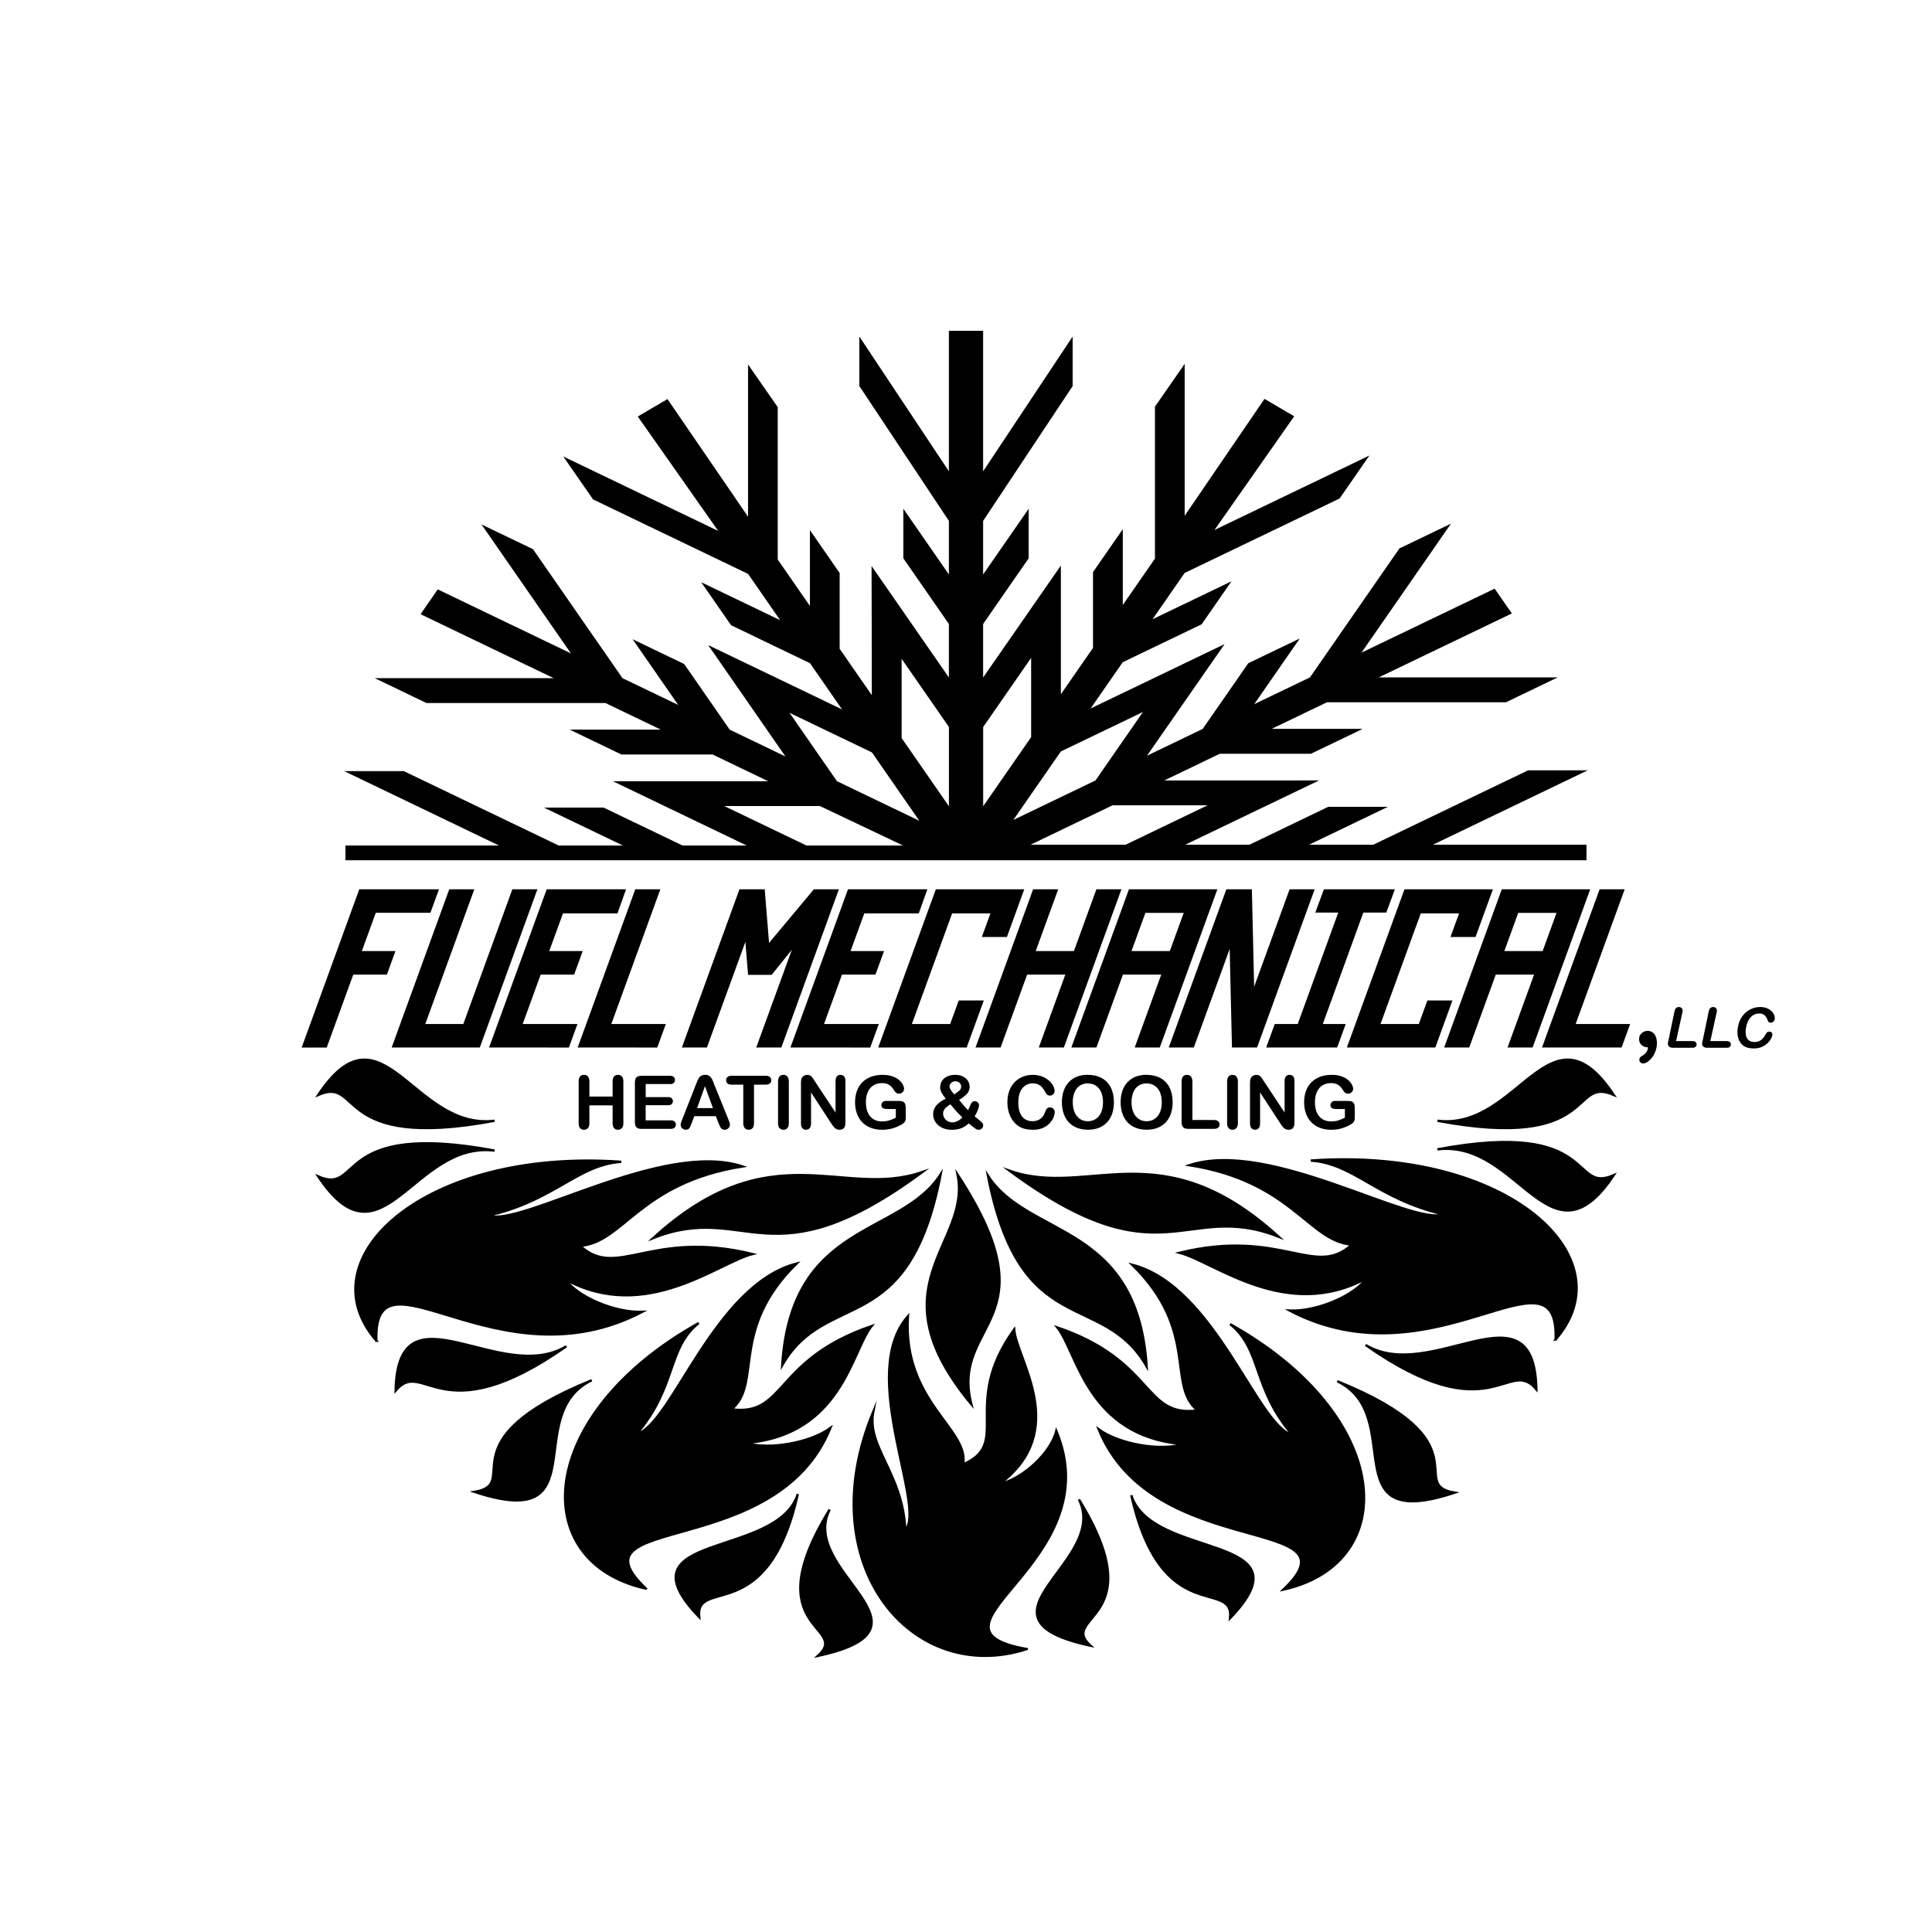<?xml version="1.0" encoding="UTF-8"?><svg xmlns="http://www.w3.org/2000/svg" viewBox="0 0 625 625"><defs><style>.cls-1{stroke-width:.75px;}.cls-1,.cls-2{stroke:#000;stroke-miterlimit:10;}.cls-2{stroke-width:.25px;}.cls-3{stroke-width:0px;}</style></defs><g id="Snow"><path class="cls-2" d="M111.9,278.17h401.19v-4.77h-50.12l50.12-24.09h-18.69l-50.14,24.09h-21.35l25.53-12.27h-18.72l-25.53,12.27h-21.34l43.33-20.82-50.09.02,18.43-8.86.05-.02h29.48l16.21-7.79h-29.48l18.49-8.88h57.9l16.19-7.79h-57.88l43.41-20.86-5.42-7.81-43.41,20.86,28.94-41.72-16.2,7.78-28.95,41.73-18.49,8.88,14.74-21.25-16.21,7.79-14.74,21.25-.05.02-18.43,8.86,25.1-36.1-43.33,20.82,10.64-15.34.03-.04,25.53-12.27,9.36-13.49-25.53,12.27,10.67-15.39,50.14-24.09,9.34-13.48-50.12,24.09,25.99-37.06-9.39-5.51-25.99,38.06v-49.14s-9.36,13.47-9.36,13.47v49.16l-10.67,15.39v-24.53s-9.36,13.49-9.36,13.49v24.53l-.03.04-10.64,15.34v-41.64l-25.13,36.19v-17.76l14.74-21.25v-15.58l-14.74,21.25v-17.77l28.95-43.6v-15.56l-28.95,43.58v-45.72h-10.84v45.72l-28.95-43.58v15.56l28.95,43.6v17.77l-14.74-21.25v15.58l14.74,21.25v17.76l-25.01-36.06.1,41.81-10.64-15.34-.03-.04v-24.53l-9.36-13.49v24.53s-10.67-15.39-10.67-15.39v-49.29l-9.36-13.47v49.27l-26.22-38.29-9.39,5.51,26.22,37.29-50.13-24.08,9.35,13.47,50.14,24.09,10.67,15.39-25.53-12.27,9.36,13.49,25.53,12.27.03.04,10.64,15.34-43.31-20.81,24.99,36.03-18.43-8.86-.05-.02-14.74-21.25-16.21-7.79,14.74,21.25-18.49-8.88-28.95-41.73-16.2-7.78,28.94,41.72-43.41-20.86-5.42,7.81,43.41,20.86h-57.88s16.19,7.79,16.19,7.79h57.9l18.49,8.88h-29.48s16.21,7.79,16.21,7.79h29.48l.05.02,18.43,8.86h-50.24s43.33,20.82,43.33,20.82h-21.34l-25.53-12.27h-18.72l25.53,12.27h-21.35l-50.14-24.09h-18.7s50.12,24.09,50.12,24.09h-50.12v4.51ZM391.21,260.39l-27.07,13.01h-31.33l27.03-12.99.05-.02h31.33ZM343.06,243.04l.03-.04,27.03-12.99-15.65,22.57-.05.02-26.98,12.97,15.63-22.53ZM317.94,235.18v-.05l15.77-22.73v26.09s-.03.04-.03.04l-15.74,22.69v-26.05ZM307.1,235.13v26.09l-15.53-22.39-.03-.04v-26.09s15.56,22.43,15.56,22.43ZM282.15,243.3l.03.04,15.6,22.5-27.06-13-.05-.02-15.63-22.54,27.1,13.02ZM233.74,260.63h31.53s.05.02.05.02l27.39,13.01h-31.84l-27.12-13.03Z"/></g><g id="Fire"><path class="cls-1" d="M309.78,379.99c31.4,48.01-2.5,47.3,4.46,74.31-32.13-38.68.1-51.75-4.46-74.31Z"/><path class="cls-1" d="M349.02,485.05c10.21,20.13-38.07,38.34,3.77,47.34-10.73-9.83,20.49-8.01-3.77-47.34Z"/><path class="cls-1" d="M268.39,488.33c-10.21,20.13,38.07,38.34-3.77,47.34,10.73-9.83-20.49-8.01,3.77-47.34Z"/><path class="cls-1" d="M332.17,533.47c-37.11,12.06-70.28-27.22-49.66-76.83-2.22,11.5,9.6,19.93,10.36,38.42,6.95-7.76-15.53-50.63.83-69.24-1.71,27.66,19.92,36.49,17.88,47.89,15.94-6.82-.94-19.41,16.5-43.65.79,9.7,18.28,32.82-4.73,50.05,7.73-1.81,16.64-10.22,18.37-17.22,17.81,42.94-48.21,63.69-9.55,70.58Z"/><path class="cls-1" d="M304.31,379.88c-10.38,53.87-36.88,36.71-51.26,61.77,2.93-46.74,38.25-41.45,51.26-61.77Z"/><path class="cls-1" d="M258.09,483.32c-6.71,21.14-58.62,12.12-31.91,39.81-1.3-13.13,22.24,3.6,31.91-39.81Z"/><path class="cls-1" d="M191.42,446.5c-22.99,11.15,2.06,49.37-37.92,36.12,15.8-2.64-10.43-16.45,37.92-36.12Z"/><path class="cls-1" d="M208.95,513.91c-38.47-8.48-35.94-56.21,17.09-85.91-10.26,8.14-7.04,20.68-20.08,35.87,11.26-2.83,24.97-48.2,51.73-55.11-21.77,21.34-11.04,39.01-21.07,47.15,17.74,2.33,13.56-16.03,45.34-26.93-6.53,8.17-9.64,35.26-40.68,37.82,7.49,2.33,20.8-.05,27.34-4.82-17.48,43.15-85.4,27.49-59.66,51.92Z"/><path class="cls-1" d="M298.42,379.13c-49.41,36.47-56.7,9.36-87.07,21.36,38.17-34.81,61.4-12.33,87.07-21.36Z"/><path class="cls-1" d="M183.23,435.51c-21.43,12.94-54.6-21.06-55.24,14.35,9.09-10.88,14.41,14.36,55.24-14.35Z"/><path class="cls-1" d="M160,372.22c-26.32-3.29-36.34,39.44-57.05,8.36,14.24,6.17,4.59-18.21,57.05-8.36Z"/><path class="cls-1" d="M160,362.56c-26.32,3.29-36.34-39.44-57.05-8.36,14.24-6.17,4.59,18.21,57.05,8.36Z"/><path class="cls-1" d="M121.76,433.73c-23.2-26.6,15.43-62.38,79.21-57.89-14.18.99-21.33,12.41-43.08,17.44,10.87,3.66,56.33-24.48,82.31-15.94-33.22,5.27-38.51,24.58-52.51,25.69,11.92,11.03,22.79-5.4,55.72,2.64-11.32,2.96-34.54,22.4-60.49,8.25,4,5.71,16.11,10.78,24.83,10.47-46.66,24.45-87.1-23.04-85.99,9.34Z"/><path class="cls-1" d="M319.59,380.33c10.47,53.86,36.94,36.67,51.35,61.71-3-46.74-38.31-41.4-51.35-61.71Z"/><path class="cls-1" d="M365.97,483.71c6.74,21.13,58.63,12.04,31.97,39.77,1.28-13.14-22.23,3.63-31.97-39.77Z"/><path class="cls-1" d="M432.59,446.81c23,11.12-1.99,49.37,37.98,36.07-15.81-2.62,10.4-16.46-37.98-36.07Z"/><path class="cls-1" d="M415.16,514.24c38.46-8.53,35.85-56.26-17.22-85.89,10.27,8.13,7.08,20.67,20.14,35.85-11.26-2.81-25.04-48.17-51.81-55.05,21.8,21.32,11.1,39,21.14,47.13-17.74,2.35-13.59-16.01-45.38-26.87,6.54,8.16,9.69,35.25,40.74,37.77-7.49,2.34-20.8-.02-27.35-4.79,17.54,43.13,85.44,27.38,59.74,51.85Z"/><path class="cls-1" d="M326.58,378.73c49.41,36.47,56.7,9.36,87.07,21.36-38.17-34.81-61.4-12.33-87.07-21.36Z"/><path class="cls-1" d="M441.77,435.1c21.43,12.94,54.6-21.06,55.24,14.35-9.09-10.88-14.41,14.36-55.24-14.35Z"/><path class="cls-1" d="M465,371.82c26.32-3.29,36.34,39.44,57.05,8.36-14.24,6.17-4.59-18.21-57.05-8.36Z"/><path class="cls-1" d="M465,362.56c26.32,3.29,36.34-39.44,57.05-8.36-14.24-6.17-4.59,18.21-57.05,8.36Z"/><path class="cls-1" d="M503.24,433.33c23.2-26.6-15.43-62.38-79.21-57.89,14.18.99,21.33,12.41,43.08,17.44-10.87,3.66-56.33-24.48-82.31-15.94,33.22,5.27,38.51,24.58,52.51,25.69-11.92,11.03-22.79-5.4-55.72,2.64,11.32,2.96,34.54,22.4,60.49,8.25-4,5.71-16.11,10.78-24.83,10.47,46.66,24.45,87.1-23.04,85.99,9.34Z"/><path class="cls-3" d="M555.37,327.35l-2.08,9.44h5.32c.42,0,.75.1.98.31.23.21.34.47.34.78s-.11.58-.34.77c-.22.2-.55.3-.98.3h-6.34c-.57,0-.98-.13-1.23-.38-.25-.25-.51-.6-.38-1.23l2.08-9.98c.1-.55.27-.93.5-1.19.24-.27.55-.4.94-.4s.72.13.96.39c.24.26.36.65.22,1.2Z"/><path class="cls-3" d="M544.29,327.35l-2.08,9.44h5.32c.42,0,.75.1.98.31.23.21.34.47.34.78s-.11.58-.34.77c-.22.2-.55.3-.98.3h-6.34c-.57,0-.98-.13-1.23-.38-.25-.25-.51-.65-.38-1.23l2.08-9.98c.1-.55.27-.93.5-1.19.24-.27.55-.4.94-.4s.72.13.96.39c.24.26.36.65.22,1.2Z"/><path class="cls-3" d="M573.35,334.85c-.07.41-.24.86-.52,1.34s-.67.95-1.18,1.42c-.51.46-1.13.84-1.85,1.13-.72.29-1.54.43-2.44.43-.68,0-1.3-.07-1.83-.19s-1.02-.33-1.43-.61c-.41-.27-.78-.64-1.09-1.08-.28-.41-.5-.86-.66-1.37-.16-.5-.26-1.04-.29-1.61-.03-.57,0-1.18.11-1.82.17-1.04.47-1.98.9-2.8s.98-1.53,1.64-2.12c.66-.59,1.39-1.03,2.2-1.34s1.64-.46,2.5-.46c1.05,0,1.95.21,2.7.63.75.42,1.3.94,1.64,1.55.34.62.46,1.2.38,1.75-.05.3-.2.57-.44.8-.25.23-.52.35-.82.35-.34,0-.58-.08-.72-.24s-.29-.43-.43-.82c-.24-.64-.57-1.12-.98-1.44-.41-.32-.96-.48-1.64-.48-1.08,0-2,.41-2.77,1.23-.77.82-1.27,1.98-1.51,3.49-.16,1.01-.15,1.85.03,2.52s.5,1.17.97,1.5c.47.33,1.05.49,1.74.49.75,0,1.42-.19,2-.56s1.06-.92,1.44-1.65c.17-.34.35-.62.55-.84.2-.21.48-.32.85-.32.31,0,.56.11.75.33.19.22.26.49.21.81Z"/><path class="cls-3" d="M533.08,338.81c-.77,0-1.44-.24-2-.71s-.84-1.14-.84-2c0-.74.28-1.36.83-1.86s1.2-.76,1.95-.76c.56,0,1.07.15,1.53.46s.81.75,1.07,1.34.39,1.32.39,2.19c0,1.16-.25,2.25-.74,3.26s-1.09,1.82-1.8,2.41-1.35.89-1.92.89c-.36,0-.66-.12-.89-.36s-.34-.52-.34-.83c0-.48.24-.87.72-1.16,1.37-.76,2.06-1.72,2.06-2.87Z"/><path class="cls-3" d="M190.67,349.82v4.92h7.51v-4.92c0-.7.16-1.23.47-1.58s.73-.53,1.25-.53.95.17,1.27.52.49.88.49,1.59v13.54c0,.71-.16,1.24-.49,1.59s-.75.53-1.27.53-.94-.18-1.25-.53-.47-.88-.47-1.59v-5.78h-7.51v5.78c0,.71-.16,1.24-.49,1.59s-.75.53-1.27.53-.94-.18-1.25-.53-.47-.88-.47-1.59v-13.54c0-.7.15-1.23.46-1.58s.73-.53,1.26-.53.95.17,1.27.52.49.88.49,1.59Z"/><path class="cls-3" d="M216.72,350.69h-7.84v4.22h7.22c.53,0,.93.12,1.19.36s.39.55.39.94-.13.71-.39.96-.66.37-1.2.37h-7.22v4.89h8.11c.55,0,.96.13,1.24.38s.42.59.42,1.01-.14.74-.42.99-.69.38-1.24.38h-9.46c-.76,0-1.3-.17-1.63-.5s-.5-.88-.5-1.63v-12.91c0-.5.07-.91.22-1.22s.38-.55.7-.69.72-.22,1.21-.22h9.19c.55,0,.97.12,1.24.37s.4.57.4.97-.13.73-.4.98-.68.37-1.24.37Z"/><path class="cls-3" d="M232.4,363.24l-.82-2.16h-6.98l-.82,2.2c-.32.86-.59,1.44-.82,1.74s-.6.45-1.11.45c-.44,0-.82-.16-1.16-.48s-.5-.68-.5-1.09c0-.23.04-.48.12-.73s.21-.6.39-1.04l4.39-11.16c.12-.32.28-.71.45-1.15s.36-.82.56-1.12.46-.54.79-.72.72-.28,1.2-.28.89.09,1.21.28.59.42.79.71.37.6.5.93.31.78.52,1.33l4.49,11.09c.35.84.53,1.46.53,1.84s-.17.76-.5,1.1-.73.5-1.2.5c-.27,0-.51-.05-.7-.15s-.36-.23-.49-.4-.28-.43-.43-.77-.28-.65-.39-.92ZM225.51,358.47h5.13l-2.59-7.09-2.54,7.09Z"/><path class="cls-3" d="M247.72,350.88h-3.8v12.48c0,.72-.16,1.25-.48,1.6s-.73.52-1.24.52-.94-.18-1.26-.53-.49-.88-.49-1.59v-12.48h-3.8c-.59,0-1.04-.13-1.32-.39s-.43-.61-.43-1.04.15-.8.45-1.05.74-.39,1.31-.39h11.06c.6,0,1.05.13,1.34.4s.44.61.44,1.04-.15.78-.45,1.04-.74.39-1.34.39Z"/><path class="cls-3" d="M251.7,363.36v-13.54c0-.7.16-1.23.48-1.58s.73-.53,1.24-.53.95.17,1.27.52.49.88.49,1.59v13.54c0,.71-.16,1.24-.49,1.59s-.75.53-1.27.53-.91-.18-1.24-.53-.49-.88-.49-1.59Z"/><path class="cls-3" d="M263.61,349.8l6.69,10.12v-10.22c0-.66.14-1.16.43-1.49s.67-.5,1.15-.5.89.17,1.18.5.43.83.43,1.49v13.51c0,1.51-.62,2.26-1.88,2.26-.31,0-.59-.04-.84-.13s-.48-.23-.7-.43-.42-.42-.61-.69-.38-.53-.56-.8l-6.53-10.01v10.07c0,.66-.15,1.15-.46,1.49s-.7.5-1.17.5-.89-.17-1.18-.51-.45-.83-.45-1.48v-13.25c0-.56.06-1,.19-1.32.15-.35.39-.64.74-.86s.71-.33,1.11-.33c.31,0,.58.05.8.15s.42.24.59.41.34.39.52.67.36.56.54.86Z"/><path class="cls-3" d="M293,358.2v3.29c0,.44-.04.79-.13,1.05s-.24.5-.47.71-.53.41-.88.61c-1.04.56-2.04.97-3,1.23s-2.01.39-3.14.39c-1.32,0-2.52-.2-3.61-.61s-2.01-1-2.78-1.77-1.35-1.71-1.76-2.81-.62-2.33-.62-3.69.2-2.56.6-3.67.98-2.05,1.76-2.82,1.71-1.37,2.82-1.78,2.37-.62,3.77-.62c1.16,0,2.18.15,3.07.46s1.61.7,2.17,1.17.97.96,1.25,1.49.42.99.42,1.39c0,.44-.16.81-.49,1.12s-.71.46-1.17.46c-.25,0-.49-.06-.72-.18s-.42-.28-.58-.49c-.43-.67-.79-1.18-1.09-1.52s-.7-.63-1.2-.87-1.15-.35-1.93-.35-1.52.14-2.16.42-1.17.68-1.62,1.21-.79,1.17-1.03,1.94-.36,1.61-.36,2.54c0,2.02.46,3.57,1.39,4.65s2.22,1.63,3.87,1.63c.8,0,1.56-.11,2.27-.32s1.42-.51,2.15-.9v-2.79h-2.7c-.65,0-1.14-.1-1.47-.29s-.5-.53-.5-1c0-.38.14-.7.42-.95s.65-.38,1.13-.38h3.95c.48,0,.89.04,1.23.13s.61.28.81.57.31.74.31,1.34Z"/><path class="cls-3" d="M304.16,351.65c0-.73.19-1.39.57-1.99s.94-1.07,1.67-1.42,1.6-.53,2.59-.53,1.84.18,2.55.55,1.26.85,1.61,1.44.53,1.21.53,1.85c0,.88-.29,1.64-.87,2.29s-1.43,1.31-2.55,1.98c.39.46.75.89,1.09,1.3s.66.79.97,1.14.6.65.86.9c.12-.22.3-.63.54-1.23s.48-1.04.69-1.3.52-.4.91-.4c.37,0,.69.13.97.39s.42.58.42.96c0,.34-.12.83-.36,1.46s-.59,1.33-1.05,2.09c.29.25.75.63,1.38,1.14s1.02.85,1.16,1.04.22.43.22.73c0,.41-.15.75-.44,1.03s-.62.42-.98.42-.72-.12-1.07-.35-1.07-.81-2.19-1.72c-.51.48-1.03.87-1.58,1.17s-1.12.53-1.75.68-1.31.22-2.08.22c-.98,0-1.85-.14-2.63-.43s-1.42-.67-1.94-1.15-.9-1.02-1.15-1.61-.38-1.19-.38-1.8.09-1.12.28-1.61.45-.93.79-1.32.76-.77,1.25-1.12,1.07-.7,1.73-1.04c-.59-.73-1.03-1.39-1.33-1.96s-.45-1.17-.45-1.78ZM307.47,357.26c-.8.46-1.39.92-1.79,1.38s-.59,1.01-.59,1.64c0,.36.07.7.22,1.03s.36.63.63.91.6.5.97.64.75.22,1.16.22.79-.06,1.16-.19.73-.3,1.07-.53.68-.52,1.04-.86c-.7-.64-1.32-1.28-1.88-1.9s-1.22-1.41-1.99-2.35ZM308.67,354.05c.8-.51,1.37-.94,1.73-1.28s.53-.77.53-1.26-.18-.89-.53-1.22-.8-.49-1.34-.49-.99.17-1.35.5-.54.73-.54,1.18c0,.23.07.49.21.76s.31.54.51.8.47.6.8,1.01Z"/><path class="cls-3" d="M341.19,359.76c0,.55-.13,1.14-.4,1.78s-.69,1.26-1.27,1.88-1.32,1.11-2.21,1.49-1.95.57-3.14.57c-.91,0-1.73-.09-2.47-.26s-1.42-.44-2.02-.8-1.16-.84-1.67-1.44c-.45-.54-.84-1.14-1.16-1.81s-.56-1.38-.72-2.14-.24-1.56-.24-2.41c0-1.38.2-2.62.6-3.71s.98-2.03,1.73-2.81,1.63-1.37,2.64-1.78,2.08-.61,3.22-.61c1.39,0,2.63.28,3.71.83s1.92,1.24,2.5,2.06.87,1.59.87,2.31c0,.4-.14.75-.42,1.05s-.62.46-1.02.46c-.45,0-.78-.11-1-.32s-.47-.57-.74-1.09c-.45-.85-.99-1.49-1.6-1.91s-1.37-.63-2.27-.63c-1.43,0-2.57.54-3.42,1.63s-1.27,2.63-1.27,4.63c0,1.34.19,2.45.56,3.33s.91,1.55,1.59,1.99,1.49.66,2.41.66c1,0,1.85-.25,2.54-.74s1.21-1.22,1.56-2.19c.15-.45.33-.82.55-1.11s.57-.43,1.05-.43c.41,0,.77.14,1.07.43s.45.65.45,1.08Z"/><path class="cls-3" d="M351.88,347.71c1.78,0,3.31.36,4.59,1.08s2.24,1.75,2.9,3.08.98,2.9.98,4.69c0,1.33-.18,2.54-.54,3.62s-.9,2.03-1.62,2.82-1.6,1.41-2.65,1.83-2.25.63-3.6.63-2.55-.22-3.61-.65-1.95-1.04-2.66-1.83-1.25-1.74-1.61-2.85-.54-2.31-.54-3.6.19-2.53.57-3.63.93-2.04,1.65-2.81,1.59-1.37,2.62-1.78,2.2-.62,3.52-.62ZM356.82,356.55c0-1.26-.2-2.35-.61-3.27s-.99-1.62-1.74-2.09-1.62-.71-2.6-.71c-.7,0-1.34.13-1.93.39s-1.1.64-1.52,1.14-.76,1.14-1.01,1.92-.37,1.65-.37,2.62.12,1.86.37,2.65.59,1.44,1.04,1.96.96.91,1.55,1.17,1.22.39,1.92.39c.89,0,1.71-.22,2.46-.67s1.34-1.13,1.78-2.06.66-2.07.66-3.43Z"/><path class="cls-3" d="M370.88,347.71c1.78,0,3.31.36,4.59,1.08s2.24,1.75,2.9,3.08.98,2.9.98,4.69c0,1.33-.18,2.54-.54,3.62s-.9,2.03-1.62,2.82-1.6,1.41-2.65,1.83-2.25.63-3.6.63-2.55-.22-3.61-.65-1.95-1.04-2.66-1.83-1.25-1.74-1.61-2.85-.54-2.31-.54-3.6.19-2.53.57-3.63.93-2.04,1.65-2.81,1.59-1.37,2.62-1.78,2.2-.62,3.52-.62ZM375.83,356.55c0-1.26-.2-2.35-.61-3.27s-.99-1.62-1.74-2.09-1.62-.71-2.6-.71c-.7,0-1.34.13-1.93.39s-1.1.64-1.52,1.14-.76,1.14-1.01,1.92-.37,1.65-.37,2.62.12,1.86.37,2.65.59,1.44,1.04,1.96.96.91,1.55,1.17,1.22.39,1.92.39c.89,0,1.71-.22,2.46-.67s1.34-1.13,1.78-2.06.66-2.07.66-3.43Z"/><path class="cls-3" d="M385.74,349.82v12.5h7.05c.56,0,.99.14,1.29.41s.45.62.45,1.03-.15.76-.45,1.03-.73.39-1.3.39h-8.4c-.76,0-1.3-.17-1.63-.5s-.5-.88-.5-1.63v-13.23c0-.7.16-1.23.47-1.58s.73-.53,1.25-.53.95.17,1.27.52.49.88.49,1.59Z"/><path class="cls-3" d="M396.97,363.36v-13.54c0-.7.16-1.23.48-1.58s.73-.53,1.24-.53.95.17,1.27.52.49.88.49,1.59v13.54c0,.71-.16,1.24-.49,1.59s-.75.53-1.27.53-.91-.18-1.24-.53-.49-.88-.49-1.59Z"/><path class="cls-3" d="M408.88,349.8l6.69,10.12v-10.22c0-.66.14-1.16.43-1.49s.67-.5,1.15-.5.89.17,1.18.5.43.83.43,1.49v13.51c0,1.51-.62,2.26-1.88,2.26-.31,0-.59-.04-.84-.13s-.48-.23-.7-.43-.42-.42-.61-.69-.38-.53-.56-.8l-6.53-10.01v10.07c0,.66-.15,1.15-.46,1.49s-.7.5-1.17.5-.89-.17-1.18-.51-.45-.83-.45-1.48v-13.25c0-.56.06-1,.19-1.32.15-.35.39-.64.74-.86s.71-.33,1.11-.33c.31,0,.58.05.8.15s.42.24.59.41.34.39.52.67.36.56.54.86Z"/><path class="cls-3" d="M438.27,358.2v3.29c0,.44-.04.79-.13,1.05s-.24.5-.47.71-.53.41-.88.61c-1.04.56-2.04.97-3,1.23s-2.01.39-3.14.39c-1.32,0-2.52-.2-3.61-.61s-2.01-1-2.78-1.77-1.35-1.71-1.76-2.81-.62-2.33-.62-3.69.2-2.56.6-3.67.98-2.05,1.76-2.82,1.71-1.37,2.82-1.78,2.37-.62,3.77-.62c1.16,0,2.18.15,3.07.46s1.61.7,2.17,1.17.97.96,1.25,1.49.42.99.42,1.39c0,.44-.16.81-.49,1.12s-.71.46-1.17.46c-.25,0-.49-.06-.72-.18s-.42-.28-.58-.49c-.43-.67-.79-1.18-1.09-1.52s-.7-.63-1.2-.87-1.15-.35-1.93-.35-1.52.14-2.16.42-1.17.68-1.62,1.21-.79,1.17-1.03,1.94-.36,1.61-.36,2.54c0,2.02.46,3.57,1.39,4.65s2.22,1.63,3.87,1.63c.8,0,1.56-.11,2.27-.32s1.42-.51,2.15-.9v-2.79h-2.7c-.65,0-1.14-.1-1.47-.29s-.5-.53-.5-1c0-.38.14-.7.42-.95s.65-.38,1.13-.38h3.95c.48,0,.89.04,1.23.13s.61.28.81.57.31.74.31,1.34Z"/><polygon class="cls-3" points="139.24 295.28 142.01 287.69 116.22 287.69 97.59 338.88 105.69 338.88 114.28 315.28 125.16 315.28 127.93 307.67 117.06 307.67 121.56 295.28 139.24 295.28"/><polygon class="cls-3" points="525.58 287.69 517.47 287.69 498.84 338.86 524.58 338.86 527.35 331.27 509.72 331.27 525.58 287.69"/><polygon class="cls-3" points="354.68 287.69 347.41 307.67 335.05 307.67 342.32 287.69 334.21 287.69 315.59 338.86 323.69 338.86 332.28 315.28 344.63 315.28 336.05 338.86 344.16 338.86 362.78 287.69 354.68 287.69"/><polygon class="cls-3" points="325.74 303.11 331.35 287.69 302.74 287.69 284.1 338.86 312.72 338.86 318.26 323.65 310.15 323.65 307.38 331.27 294.99 331.27 308.01 295.49 320.4 295.49 317.63 303.11 325.74 303.11"/><polygon class="cls-3" points="274.32 287.69 255.7 338.86 281.52 338.88 284.29 331.27 266.57 331.27 272.39 315.28 283.21 315.28 285.98 307.67 275.16 307.67 279.59 295.49 297.22 295.49 300 287.69 274.32 287.69"/><polygon class="cls-3" points="213.62 287.69 205.51 287.69 186.88 338.86 212.62 338.88 215.39 331.27 197.76 331.27 213.62 287.69"/><polygon class="cls-3" points="176.85 287.69 158.22 338.86 184.04 338.88 186.81 331.27 169.09 331.27 174.91 315.28 185.73 315.28 188.5 307.67 177.68 307.67 182.12 295.49 199.75 295.49 202.52 287.69 176.85 287.69"/><polygon class="cls-3" points="165.74 287.69 149.88 331.27 137.58 331.27 153.44 287.69 145.33 287.69 129.47 331.27 129.47 331.27 129.47 331.28 126.71 338.86 155.22 338.86 173.85 287.69 165.74 287.69"/><path class="cls-3" d="M485.82,287.69l-18.63,51.17h8.11l8.58-23.58h12.39l-8.58,23.58h8.11l8.58-23.58h.02v-.05l10.03-27.55h-28.6ZM499.04,307.67h-12.39l4.5-12.36h12.39l-4.5,12.36Z"/><polygon class="cls-3" points="477.34 303.11 482.95 287.69 454.34 287.69 435.71 338.86 464.33 338.86 469.86 323.65 461.76 323.65 458.98 331.27 446.59 331.27 459.61 295.49 472.01 295.49 469.23 303.11 477.34 303.11"/><polygon class="cls-3" points="428.28 287.69 425.5 295.21 432.93 295.21 419.81 331.27 412.38 331.27 409.61 338.86 432.58 338.86 435.34 331.27 427.92 331.27 441.04 295.21 448.47 295.21 451.24 287.69 428.28 287.69"/><polygon class="cls-3" points="417.18 287.69 405.71 319.22 404.98 287.69 396.72 287.69 378.09 338.86 386.2 338.86 397.8 306.98 398.54 338.86 406.66 338.86 425.29 287.69 417.18 287.69"/><path class="cls-3" d="M365.21,287.69l-18.63,51.17h8.11l8.58-23.58h12.39l-8.58,23.58h8.11l8.58-23.58h.02v-.05l10.03-27.55h-28.6ZM378.43,307.67h-12.39l4.5-12.36h12.39l-4.5,12.36Z"/><polygon class="cls-3" points="228.69 338.86 241.13 304.7 242 315.36 249.63 315.36 256.16 307.25 244.64 338.86 252.76 338.86 271.38 287.69 263.28 287.69 248.79 305.02 247.38 287.69 239.21 287.69 220.59 338.86 228.69 338.86"/></g></svg>